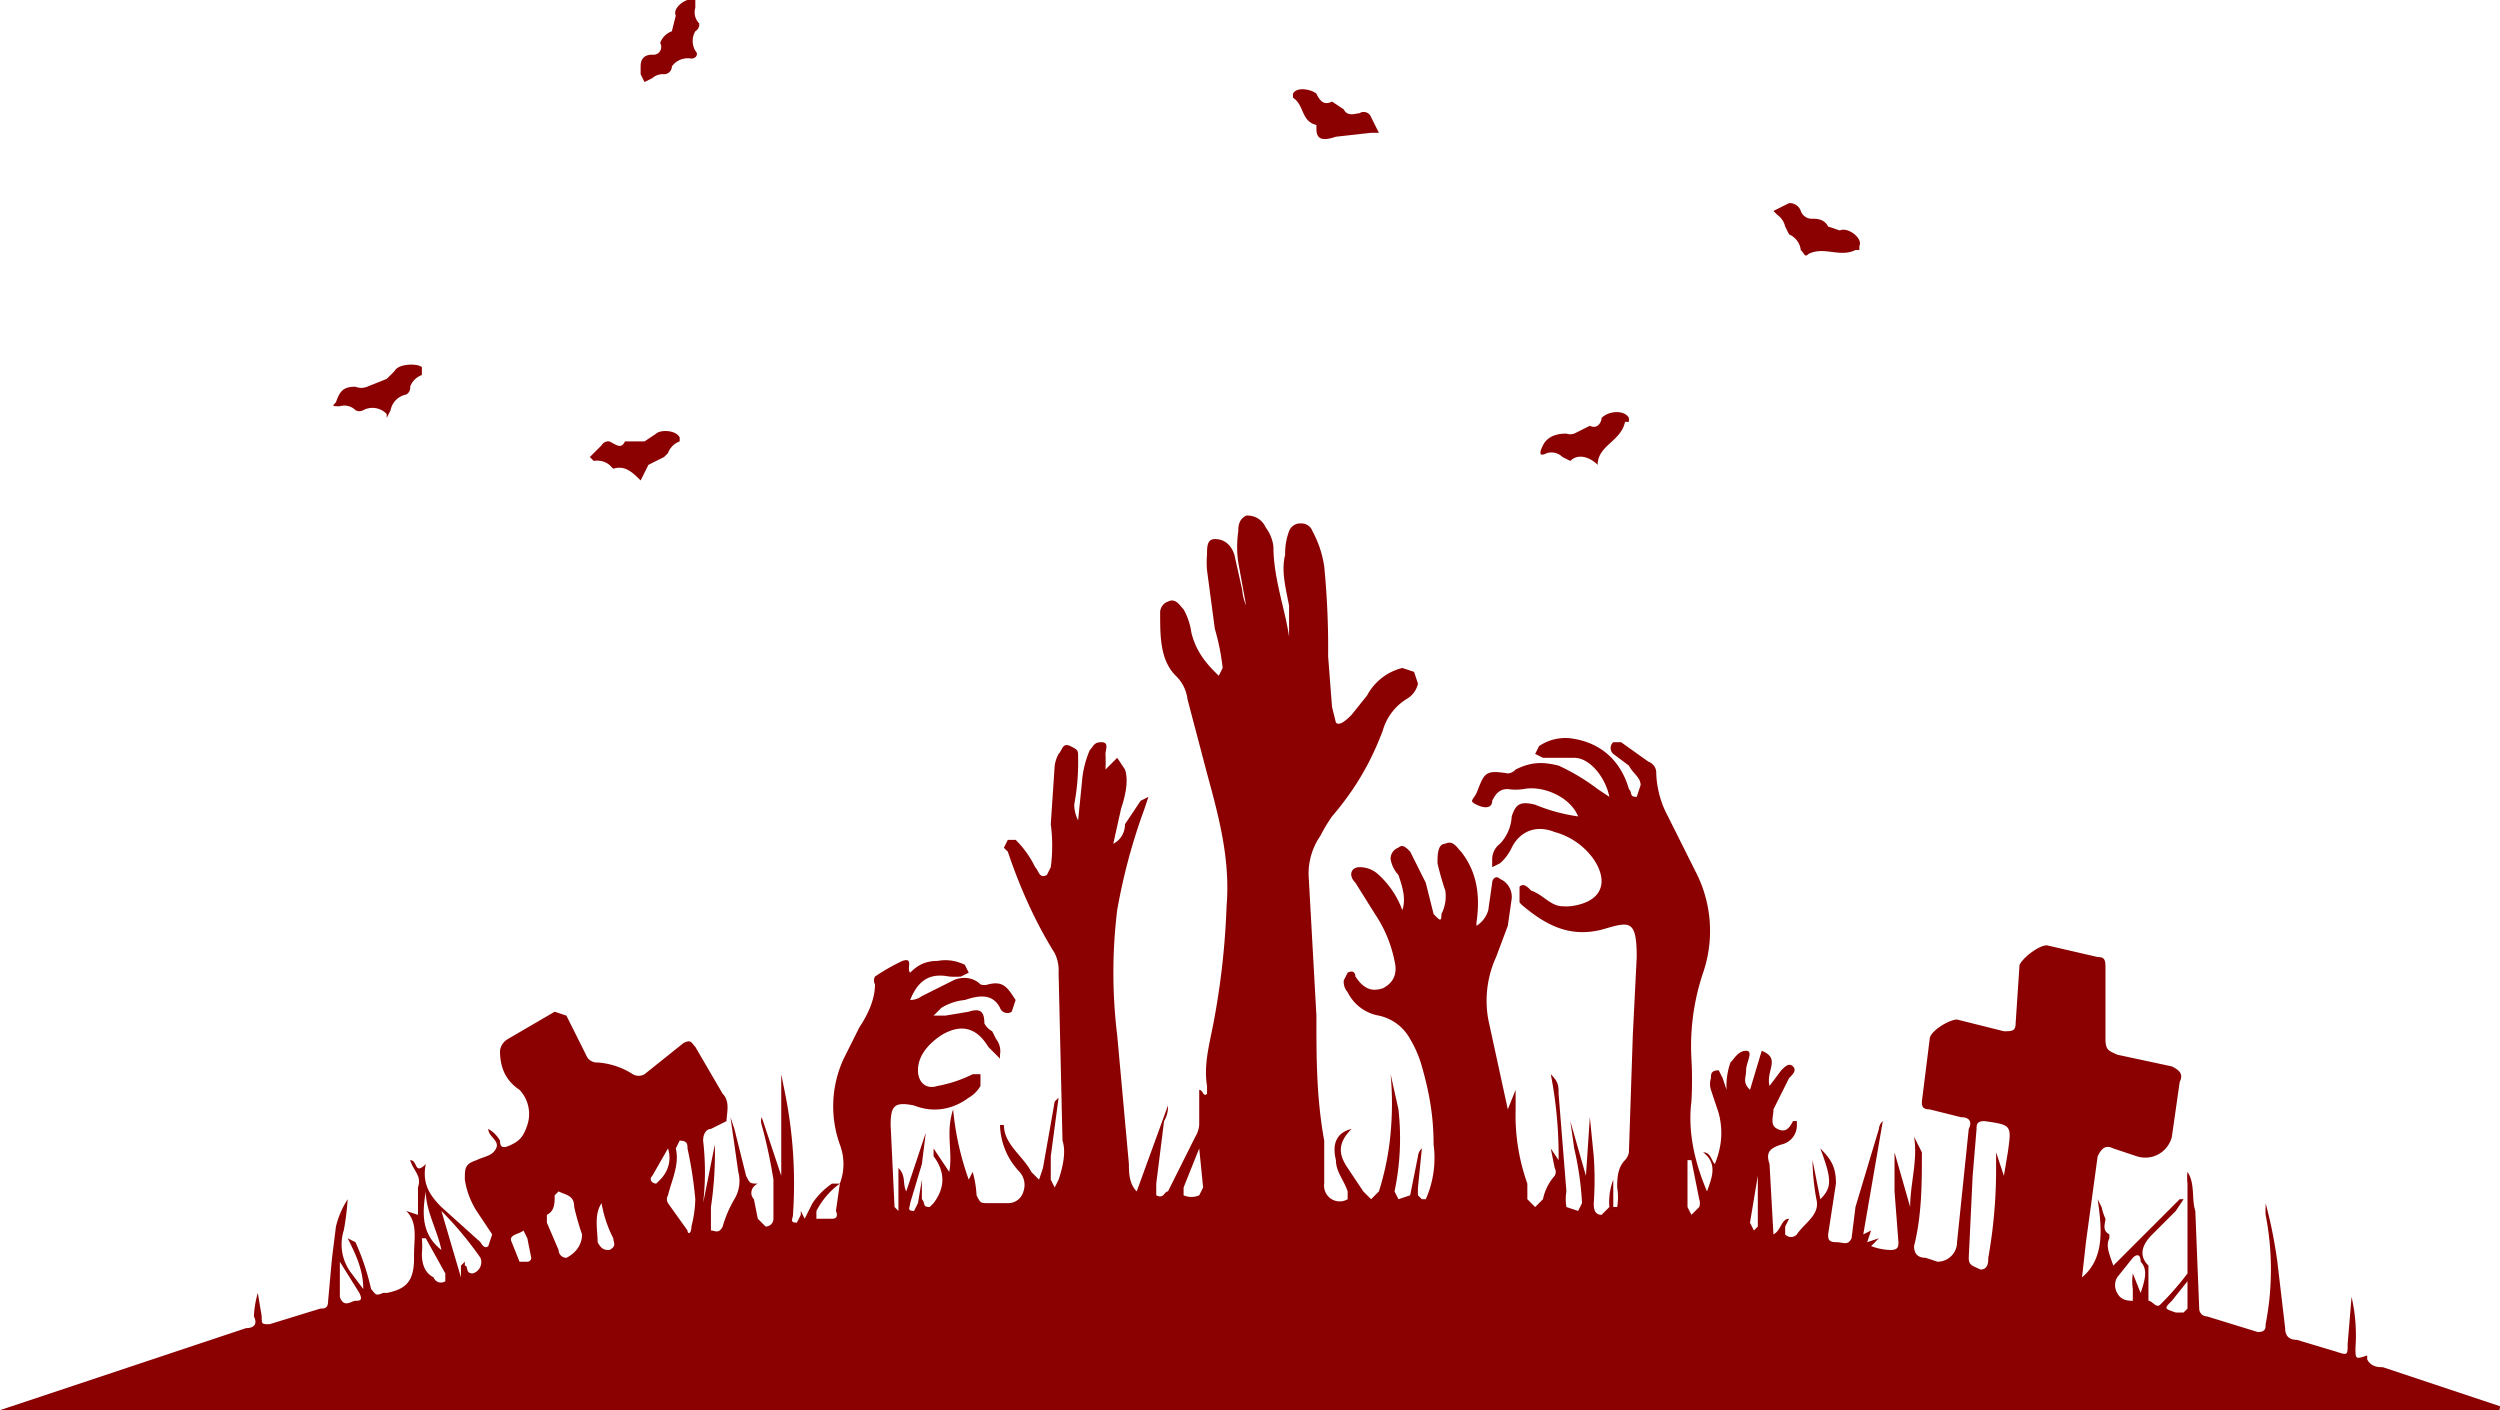 <svg xmlns="http://www.w3.org/2000/svg" viewBox="0 0 640 361"><path fill="#8b0000" d="M0 361l63-21c2 0 3-1 2-3a25 25 0 011-6l1 6c0 2 0 2 2 2l13-4c1 0 2 0 2-2l1-11 1-8a23 23 0 013-7 65 65 0 01-1 8 12 12 0 002 11l3 4c0-5-2-9-4-13l2 1a62 62 0 014 12c1 1 1 2 3 1a6 6 0 011 0c5-1 7-3 7-9a13 13 0 010-1c0-4 1-8-2-11l3 1v-7c1-3-1-4-2-7 2 0 1 4 4 1-1 5 1 8 4 11l10 9s1 2 2 1l1-3-4-6a21 21 0 01-3-8c0-3 0-4 3-5 2-1 4-1 5-3s-2-3-2-5a8 8 0 013 3c0 2 1 2 3 1s3-2 4-5a9 9 0 00-2-9c-3-2-5-5-5-10a4 4 0 012-3l12-7 3 1 5 10a3 3 0 003 2 19 19 0 019 3 3 3 0 003 0l10-8c2-1 2 0 3 1l7 12c2 2 1 5 1 7l-4 2c-1 0-2 1-2 3a69 69 0 010 16l3-15a94 94 0 01-1 16v6c1 0 2 1 3-1a30 30 0 013-7 9 9 0 001-7l-2-14 1 3 3 12c1 2 1 2 3 2-2 1-2 3-1 4l1 5 2 2a2 2 0 002-2v-10a128 128 0 00-3-14 3 3 0 010-2l5 15v-26l1 5a117 117 0 012 31c0 1-1 2 1 2l1-2v-2 1l1 2 2-4a19 19 0 015-5h2a20 20 0 00-6 7v2h4c2 0 1-2 1-2l1-7a14 14 0 000-10 29 29 0 011-22l4-8c2-3 4-7 4-11a2 2 0 010-2 52 52 0 017-4c3-1 1 2 2 3 2-2 4-3 7-3a11 11 0 017 1l1 2-2 1a22 22 0 01-3 0c-5-1-8 1-10 6a5 5 0 003-1l8-4c2-1 5-1 7 1a3 3 0 002 0c4-1 5 1 7 4l-1 3a2 2 0 01-3-1c-2-4-6-3-9-2a14 14 0 00-6 2l-2 2h3l6-1c3-1 4 0 4 3a5 5 0 002 2l1 2a5 5 0 011 4v1l-3-3c-3-5-7-6-12-3-3 2-6 5-6 9 0 3 2 5 5 4a33 33 0 009-3h2v3a8 8 0 01-3 3c-4 3-9 4-14 2-5-1-6 0-6 5l1 21 1 1v-11c2 2 1 4 2 6l5-15-1 8-3 10c0 1-1 2 1 2l1-2 1-6v5c1 1 0 2 2 2l1-1c3-4 3-8 0-12a7 7 0 010-1v-1l4 6c1-5-1-10 1-16a73 73 0 004 18l1-2a27 27 0 011 6c1 2 1 2 3 2h5a4 4 0 004-3 5 5 0 00-1-5 18 18 0 01-5-12h1c0 5 5 8 7 12l2 2 1-3 3-17 1-1-2 15v6l1 2 1-2c1-3 2-7 1-10l-1-43a10 10 0 00-1-5c-5-8-9-17-12-26a7 7 0 01-1-1l1-2h2a25 25 0 015 7c1 1 1 3 3 2l1-2a42 42 0 000-11l1-15a9 9 0 011-3c1-1 1-3 3-2s2 1 2 3a59 59 0 01-1 12 9 9 0 001 4l1-10a25 25 0 012-8c1-1 1-2 3-2s1 2 1 3a38 38 0 010 4l3-3 2 3c1 3 0 7-1 10l-2 9c2-1 3-3 3-5l4-6 2-1-1 3a151 151 0 00-7 26 132 132 0 000 32l3 33c0 2 0 5 2 7l8-22a7 7 0 01-1 4l-2 16v3c2 1 2-1 3-1l7-14a7 7 0 001-3v-9c1 0 1 2 2 1v-2c-1-6 1-12 2-18a196 196 0 003-28c1-12-2-23-5-34l-5-19a10 10 0 00-3-6c-4-4-4-10-4-16a3 3 0 012-3c2-1 3 1 4 2a17 17 0 012 6c1 4 3 7 6 10l1 1 1-2a57 57 0 00-2-10l-2-15a22 22 0 010-4c0-2 0-4 2-4s4 1 5 4l2 9a13 13 0 001 4l-2-11a28 28 0 010-8c0-1 0-3 2-4a5 5 0 015 3 10 10 0 012 5c0 8 3 16 4 23v-8c-1-5-2-9-1-13a16 16 0 011-6 3 3 0 013-2 3 3 0 013 2 27 27 0 013 9 215 215 0 011 23l1 13 1 4c1 1 3-1 4-2l4-5a14 14 0 019-7l3 1 1 3a6 6 0 01-3 4 14 14 0 00-6 8c-3 8-7 15-13 22a42 42 0 00-3 5 17 17 0 00-3 10l2 36c0 11 0 21 2 32v11a4 4 0 006 4v-2c-1-3-3-5-3-8-1-4 0-7 4-8-4 4-3 7-1 10l4 6 2 2 2-2a70 70 0 003-15 82 82 0 000-15l2 9a66 66 0 01-1 21l1 2 3-1 2-10a3 3 0 011-2l-1 10a20 20 0 000 2l1 1h1a26 26 0 002-14c0-7-1-13-3-20a29 29 0 00-3-7 12 12 0 00-8-6 11 11 0 01-8-6 4 4 0 01-1-3l1-2c2-1 2 1 2 1 2 3 4 4 7 3 2-1 4-3 3-7a33 33 0 00-5-12l-5-8c-2-2-1-4 1-4a7 7 0 015 2 23 23 0 016 9c1-3 0-6-1-9a8 8 0 01-2-4 3 3 0 012-3c1-1 2 0 3 1l4 8 2 8 1 1c1 1 1 0 1-1a10 10 0 001-6 70 70 0 01-2-7c0-2 0-5 2-5 2-1 3 1 4 2 4 5 5 11 4 18a4 4 0 000 1 7 7 0 003-4l1-7c0-1 1-2 2-1a5 5 0 013 5l-1 7-3 8a27 27 0 00-2 16l5 23 2-5v5a52 52 0 003 19v4l2 2 2-2a13 13 0 013-6 2 2 0 000-2l-1-5 2 3a109 109 0 00-2-22c2 2 2 3 2 5l2 25a12 12 0 000 4l3 1 1-2a80 80 0 00-2-14l-1-7 4 14 1-15 1 10a85 85 0 010 12c0 1 0 3 2 3l2-2a16 16 0 011-7v7h1a15 15 0 000-5c0-2 0-5 2-7a4 4 0 001-2l1-30 1-20c0-10-2-9-9-7-8 2-14-1-20-6a5 5 0 01-1-1v-4c1-1 2 0 3 1 3 1 5 4 8 4a14 14 0 002 0c8-1 10-6 6-12a18 18 0 00-10-7c-5-2-9 0-11 4a12 12 0 01-3 4l-2 1v-2a5 5 0 012-4 11 11 0 003-7c1-3 2-4 6-3a45 45 0 0011 3c-2-5-9-8-14-7a13 13 0 01-4 0c-2 0-3 1-4 3 0 2-2 2-4 1s-1-1 0-3c2-5 2-6 8-5a3 3 0 002-1c4-2 7-2 11-1a53 53 0 0110 6l3 2c-1-5-5-10-9-10h-8l-2-1 1-2a12 12 0 018-2c8 1 13 6 15 13 1 1 0 2 2 2l1-3c0-2-2-3-3-5l-4-3a2 2 0 010-3h2l7 5a3 3 0 012 3 25 25 0 003 11l7 14a33 33 0 012 26 59 59 0 00-3 22 96 96 0 010 11c-1 8 1 16 4 23 1-3 3-7-1-10 2 0 2 2 3 3 2-5 2-9 1-13l-2-6a5 5 0 010-3c0-1 0-2 2-2l1 2 1 3a18 18 0 011-7c1-1 2-3 4-3s0 3 0 5-1 3 1 5l3-10c5 2 1 5 2 9l3-4c1-1 2-2 3-1s0 2-1 3l-4 8c0 2-1 4 1 5s3 0 4-2h1v1a5 5 0 01-4 5c-3 1-4 2-3 5l1 18c2-1 2-4 4-4l-1 2v2a2 2 0 003 0c2-3 6-5 5-9a58 58 0 01-1-10l2 10c3-3 3-5 0-13 3 3 4 5 4 9l-2 13c0 1 0 2 2 2s3 1 4-1l1-8 6-20a3 3 0 011-2l-5 29 2-1-1 3 3-1-2 2a15 15 0 005 1c2 0 2-1 2-2l-1-13v-10l4 14c0-6 2-12 1-18l2 4c0 8 0 16-2 24 0 2 1 3 3 3l3 1a5 5 0 005-5l3-29c1-2 0-3-2-3l-8-2c-2 0-2-1-2-2l2-16c0-2 5-5 7-5l12 3c2 0 3 0 3-2l1-15c1-2 5-5 7-5l13 3c2 0 2 1 2 3v18c0 3 1 3 3 4l14 3c2 1 3 2 2 4l-2 14a7 7 0 01-9 5l-6-2c-2-1-3 0-4 2l-3 22-1 9c6-5 5-13 4-20l1 2a14 14 0 001 3c0 1-1 3 1 4v1c-1 2 0 4 1 7l17-17h1l-2 3-6 6c-2 2-4 5-1 8v9c1 0 2 2 3 1a72 72 0 007-8v-23a12 12 0 010-3c2 3 1 7 2 10l1 25a2 2 0 002 2l13 4c2 0 2-1 2-2a73 73 0 000-28 15 15 0 010-2v-1a121 121 0 013 15l2 17c0 2 1 3 3 3l10 3c3 1 3 1 3-2l1-12a44 44 0 011 13c0 3 0 3 3 2v1c1 2 3 2 4 2l30 10s0 2-1 1a4 4 0 00-1 0H0zm513-60l1-6c1-7 1-7-6-8-2 0-2 1-2 2l-1 12-1 21c0 2 1 2 3 3 2 0 2-2 2-3a129 129 0 002-22v-5l2 6zm-364 15a66 66 0 01-2-7c0-3-2-3-4-4l-1 1c0 2 0 4-2 5v2l3 7a2 2 0 002 2c2-1 4-3 4-6zm29-9a104 104 0 00-2-13c0-1 0-2-2-2l-1 2c1 4-1 8-2 12a2 2 0 000 2l5 7c0 1 1 1 1-1a31 31 0 001-7zm-60 17l1-1v1c1 0 0 2 2 2a3 3 0 002-4 90 90 0 00-10-12l5 17v-3zm430 7c1-3 2-6 0-8 0-2-1-2-2-1l-4 5a4 4 0 000 4c1 2 3 2 4 2v-3a14 14 0 010-4l2 5zm-439-14h-1a23 23 0 010 4c0 3 1 5 3 6a2 2 0 003 1v-2l-5-9zm198-23l-4 10v2a5 5 0 004 0l1-2-1-10zM87 323v9c1 3 3 1 4 1s2 0 1-2l-5-8zm67-15c-2 3-1 7-1 10 1 2 2 2 3 2 2-1 1-2 1-3a31 31 0 01-3-9zm-18 14l-1-5-1-2c-1 1-4 1-3 3l2 5h2a1 1 0 001-1zm424 6l-4 5c-2 2-2 2 1 3h2l1-1v-7zm-451-23c-1 6-1 11 4 15-1-5-4-10-4-15zm341-4l-2 12 1 2 1-1v-13zm-17-4h-1v12l1 2 2-2a3 3 0 000-2l-2-10zm-262-3l-4 7c-1 1 0 2 1 2l1-1c2-2 3-5 2-8zM351 34l-9 1c-3 1-5 1-5-2v-1c-4-1-3-5-6-7v-1c1-2 5-1 6 0 1 2 2 3 4 2l3 2c1 2 3 1 4 1a2 2 0 013 1l2 4h-2zM99 107v-1a5 5 0 00-6-1 2 2 0 01-2 0 4 4 0 00-4-1c-2 0-2 0-1-1 1-3 2-4 5-4a4 4 0 003 0l5-2 2-2c1-2 6-2 7-1v2a5 5 0 00-3 3 2 2 0 01-1 2 5 5 0 00-4 4l-1 2zm310 12c-2-2-5-3-7-1l-2-1a4 4 0 00-4-1c-2 1-2 0-1-2s3-3 6-3a3 3 0 002 0l4-2c2 1 3-1 3-2 2-2 6-2 7 0v1h-1c-1 5-7 6-7 11zm-245 4c-2-2-4-4-7-3l-1-1a5 5 0 00-4-1l-1-1 3-3a2 2 0 012-1c2 1 3 2 4 0h5l3-2c1-1 5-1 6 1v1a5 5 0 00-3 3l-1 1-4 2-2 4zm0-106c0-2 1-3 3-3a2 2 0 002-3 5 5 0 013-3l1-4c-1-2 3-5 5-4v2a4 4 0 001 4 2 2 0 01-1 2 5 5 0 000 5c1 1 0 2-1 2a5 5 0 00-5 2 2 2 0 01-2 2 4 4 0 00-3 1l-2 1-1-2v-2zm294 35a3 3 0 013 2 3 3 0 003 2c1 0 3 0 4 2l3 1c2-1 6 2 5 4v1h-1c-4 2-8-1-12 1-1 1-1 0-2-1a5 5 0 00-3-4l-1-2a5 5 0 00-2-3l-1-1 2-1 2-1z"/></svg>